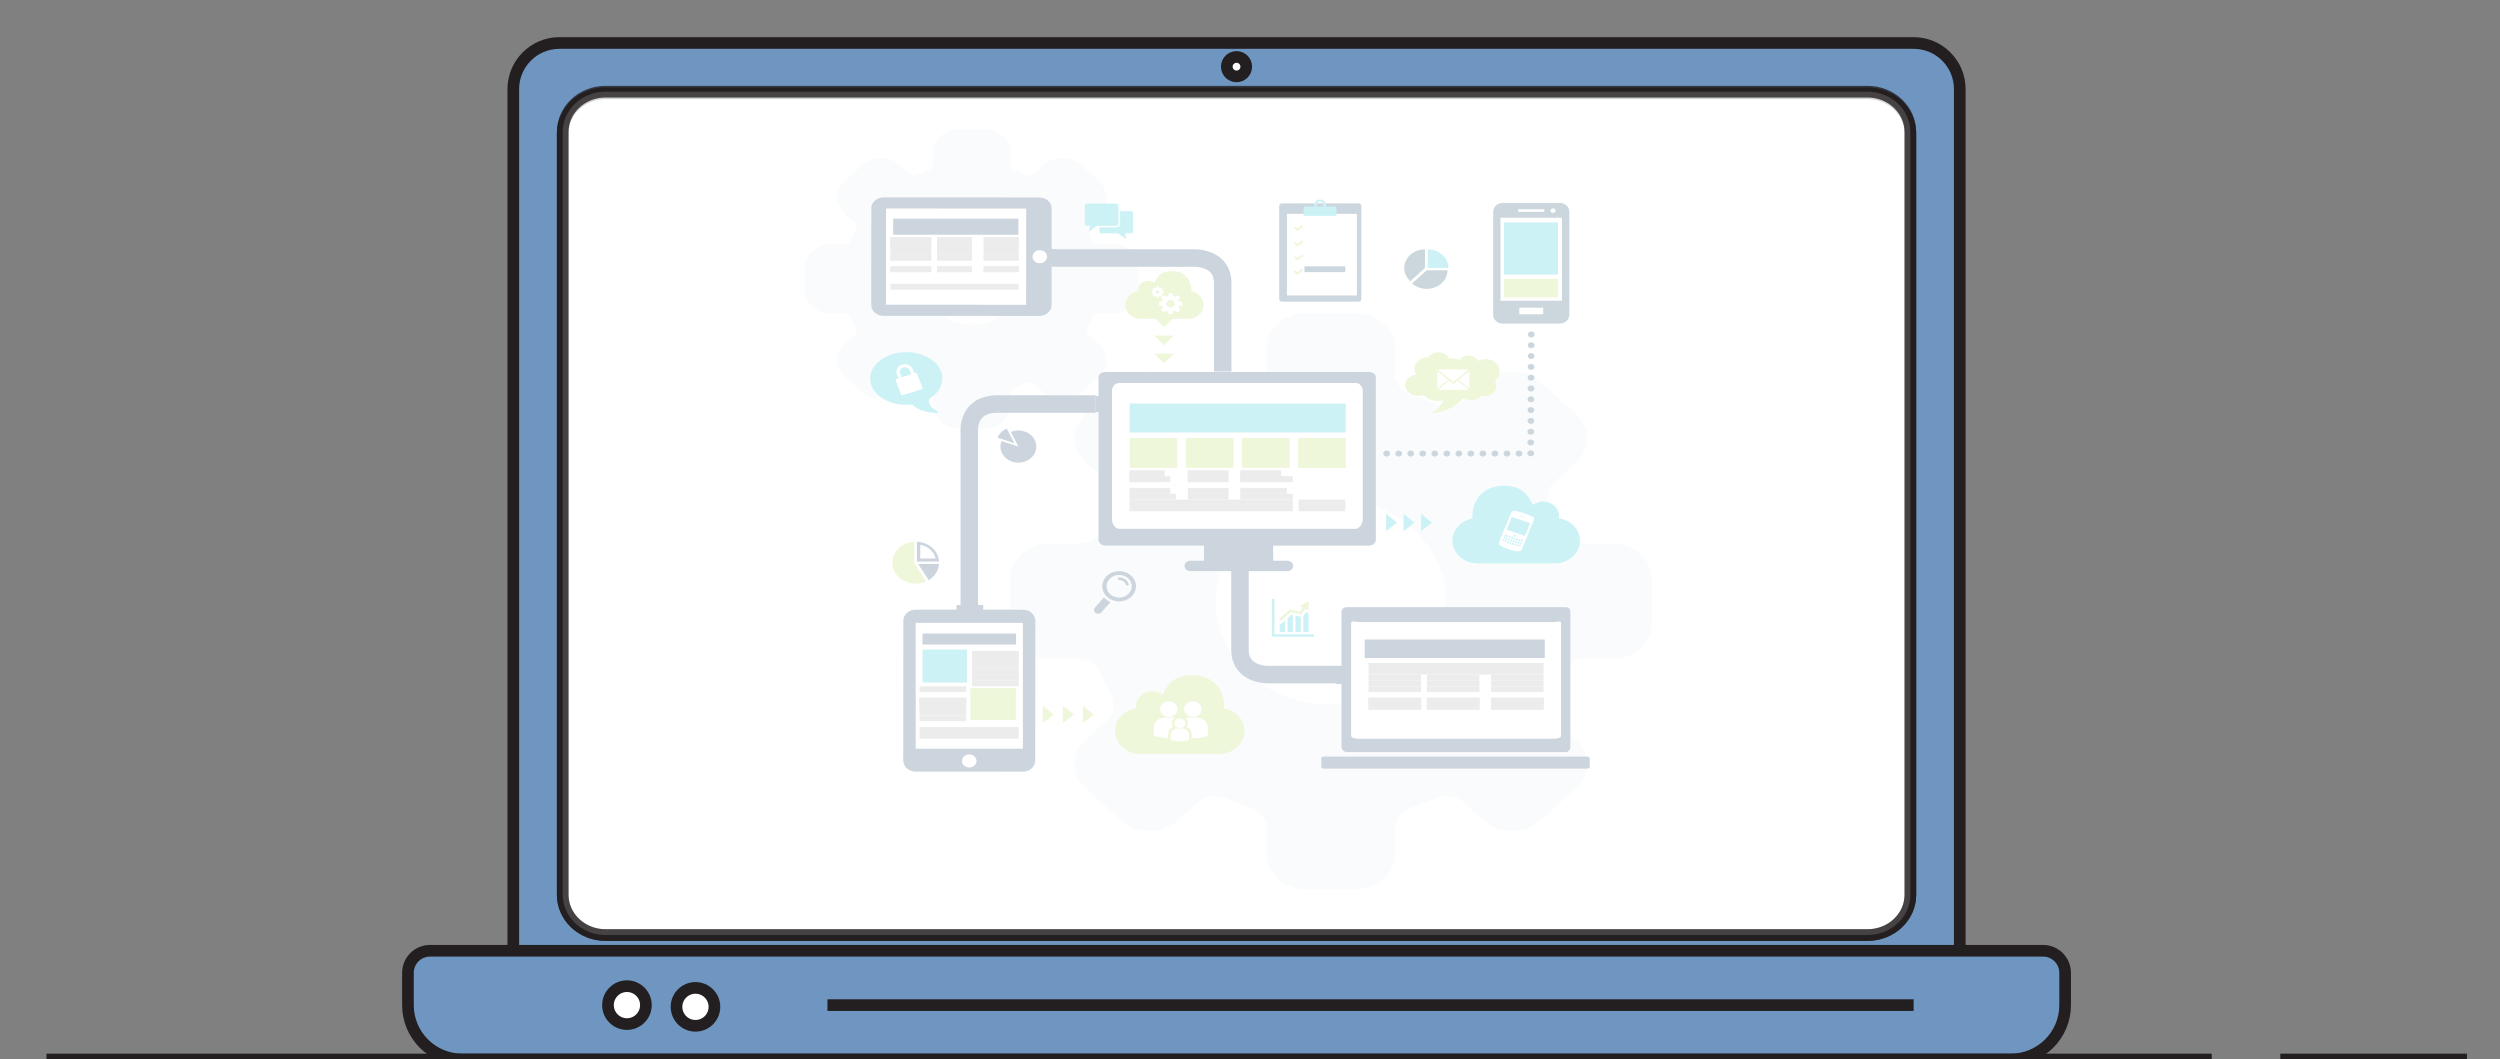 <?xml version="1.0" encoding="utf-8"?>
<!-- Generator: Adobe Illustrator 16.0.0, SVG Export Plug-In . SVG Version: 6.00 Build 0)  -->
<!DOCTYPE svg PUBLIC "-//W3C//DTD SVG 1.1//EN" "http://www.w3.org/Graphics/SVG/1.1/DTD/svg11.dtd">
<svg version="1.1" xmlns="http://www.w3.org/2000/svg" xmlns:xlink="http://www.w3.org/1999/xlink" x="0px" y="0px"
	 width="428.667px" height="181.667px" viewBox="0 0 428.667 181.667" enable-background="new 0 0 428.667 181.667"
	 xml:space="preserve">
<rect x="0" y="0" width="428.667" height="181.667" fill="#808080" stroke="none"/>
<g id="BACKGROUND" display="none">
	<rect x="-38.333" y="-237.333" display="inline" fill="#FFF3F7" width="500" height="500"/>
</g>
<g id="Layer_4">
	<g>
		<path fill="#6F96C1" stroke="#231F20" stroke-width="2" stroke-miterlimit="10" d="M328.126,172.345H95.923
			c-4.368,0-7.91-3.541-7.91-7.909V15.283c0-4.369,3.542-7.91,7.91-7.91h232.204c4.368,0,7.909,3.542,7.909,7.91v149.152
			C336.036,168.804,332.495,172.345,328.126,172.345z"/>
	</g>
	<g>
		<g>
			
				<line fill="none" stroke="#FFF3F7" stroke-width="2" stroke-miterlimit="10" x1="223.074" y1="53.834" x2="223.074" y2="63.917"/>
			
				<line fill="none" stroke="#FFF3F7" stroke-width="2" stroke-miterlimit="10" x1="218.032" y1="58.875" x2="228.116" y2="58.875"/>
		</g>
		<g>
			
				<line fill="none" stroke="#FFF3F7" stroke-width="2" stroke-miterlimit="10" x1="272.064" y1="45.245" x2="272.064" y2="55.328"/>
			
				<line fill="none" stroke="#FFF3F7" stroke-width="2" stroke-miterlimit="10" x1="267.022" y1="50.287" x2="277.106" y2="50.287"/>
		</g>
		<g>
			
				<line fill="none" stroke="#FFF3F7" stroke-width="2" stroke-miterlimit="10" x1="293.363" y1="79.455" x2="293.363" y2="89.538"/>
			
				<line fill="none" stroke="#FFF3F7" stroke-width="2" stroke-miterlimit="10" x1="288.321" y1="84.497" x2="298.405" y2="84.497"/>
		</g>
		<g>
			
				<line fill="none" stroke="#FFF3F7" stroke-width="2" stroke-miterlimit="10" x1="203.905" y1="79.455" x2="203.905" y2="89.538"/>
			
				<line fill="none" stroke="#FFF3F7" stroke-width="2" stroke-miterlimit="10" x1="198.863" y1="84.497" x2="208.946" y2="84.497"/>
		</g>
		<g>
			
				<line fill="none" stroke="#FFF3F7" stroke-width="2" stroke-miterlimit="10" x1="136.837" y1="37.922" x2="136.837" y2="48.005"/>
			
				<line fill="none" stroke="#FFF3F7" stroke-width="2" stroke-miterlimit="10" x1="131.795" y1="42.963" x2="141.879" y2="42.963"/>
		</g>
		<g>
			
				<line fill="none" stroke="#FFF3F7" stroke-width="2" stroke-miterlimit="10" x1="157.901" y1="67.522" x2="157.901" y2="77.606"/>
			<line fill="none" stroke="#FFF3F7" stroke-width="2" stroke-miterlimit="10" x1="152.86" y1="72.564" x2="162.943" y2="72.564"/>
		</g>
		<g>
			
				<line fill="none" stroke="#FFF3F7" stroke-width="2" stroke-miterlimit="10" x1="141.879" y1="130.372" x2="141.879" y2="140.455"/>
			
				<line fill="none" stroke="#FFF3F7" stroke-width="2" stroke-miterlimit="10" x1="136.837" y1="135.413" x2="146.92" y2="135.413"/>
		</g>
	</g>
	<g>
		<path fill="#6F96C1" stroke="#231F20" stroke-width="2" stroke-miterlimit="10" d="M350.312,163.022H73.738
			c-2.093,0-3.79,1.697-3.79,3.79v5.532c0,5.148,4.173,9.322,9.322,9.322h265.508c5.148,0,9.322-4.174,9.322-9.322v-5.532
			C354.101,164.72,352.405,163.022,350.312,163.022z"/>
		
			<line fill="none" stroke="#231F20" stroke-width="2" stroke-miterlimit="10" x1="141.879" y1="172.345" x2="328.126" y2="172.345"/>
		<line fill="none" stroke="#231F20" stroke-width="2" stroke-miterlimit="10" x1="7.971" y1="181.667" x2="379.242" y2="181.667"/>
		<line fill="none" stroke="#231F20" stroke-width="2" stroke-miterlimit="10" x1="391" y1="181.667" x2="423" y2="181.667"/>
		<circle fill="#FFFFFF" stroke="#231F20" stroke-width="2" stroke-miterlimit="10" cx="119.25" cy="172.641" r="3.25"/>
		<circle fill="#FFFFFF" stroke="#231F20" stroke-width="2" stroke-miterlimit="10" cx="107.5" cy="172.345" r="3.25"/>
		<circle fill="#FFFFFF" stroke="#231F20" stroke-width="2" stroke-miterlimit="10" cx="212.024" cy="11.432" r="1.667"/>
	</g>
	<path fill="#E5BC55" stroke="#231F20" stroke-width="2" stroke-miterlimit="10" d="M96.488,23.063"/>
	<path fill="#E5BC55" d="M435-61.333"/>
	<path fill="#FFFFFF" stroke="#231F20" stroke-width="2" stroke-miterlimit="10" d="M320.216,160.331H103.833
		c-4.056,0-7.345-3.089-7.345-6.898V22.893c0-3.811,3.289-6.898,7.345-6.898h216.384c4.057,0,7.345,3.088,7.345,6.898v130.54
		C327.561,157.242,324.273,160.331,320.216,160.331z"/>
</g>
<g id="OBJECTS">
	<g>
		<defs>
			<path id="SVGID_1_" d="M97.333,24.735c0,0,1.5-6.482,6.167-6.153l217.167-0.165c0,0,7.167,0.988,5.667,8.397l0.167,135.187
				H97.333V24.735z"/>
		</defs>
		<clipPath id="SVGID_2_">
			<use xlink:href="#SVGID_1_"  overflow="visible"/>
		</clipPath>
		<rect x="133.667" y="17.667" clip-path="url(#SVGID_2_)" fill="#FFFFFF" width="156" height="141"/>
		<g clip-path="url(#SVGID_2_)">
			<g>
				<path fill="#E6EDEF" d="M276.472,93.173h-5.268c-1.425,0-3.086-1.157-3.629-2.528c-0.502-1.271-1.092-2.535-1.752-3.761
					c-0.701-1.302-0.443-3.166,0.564-4.07l3.749-3.367c2.628-2.356,2.628-6.195,0-8.553l-6.086-5.464
					c-1.272-1.142-2.965-1.772-4.764-1.772c-1.8,0-3.491,0.631-4.763,1.772l-3.751,3.366c-0.602,0.541-1.604,0.862-2.68,0.862
					c-0.674,0-1.315-0.123-1.853-0.356c-1.365-0.594-2.776-1.123-4.194-1.575c-1.526-0.488-2.816-1.979-2.816-3.259v-4.729
					c0-3.334-3.022-6.048-6.737-6.048h-8.608c-3.715,0-6.736,2.714-6.736,6.048v4.729c0,1.28-1.29,2.771-2.816,3.259
					c-1.418,0.451-2.828,0.979-4.191,1.571c-0.529,0.229-1.185,0.356-1.849,0.356c-1.08,0-2.085-0.323-2.688-0.866l-3.744-3.358
					c-1.272-1.143-2.965-1.772-4.764-1.772s-3.492,0.63-4.764,1.771l-6.092,5.466c-1.273,1.143-1.975,2.661-1.975,4.275
					c0,1.616,0.7,3.136,1.973,4.276l3.749,3.367c1.009,0.904,1.268,2.771,0.565,4.073c-0.658,1.223-1.247,2.486-1.749,3.759
					c-0.542,1.37-2.203,2.527-3.628,2.527h-5.267c-3.715,0-6.737,2.715-6.737,6.049v7.729c0,3.334,3.022,6.049,6.737,6.049h5.267
					c1.425,0,3.087,1.157,3.629,2.526c0.501,1.269,1.09,2.533,1.75,3.759c0.701,1.302,0.442,3.168-0.568,4.073l-3.749,3.366
					c-2.626,2.359-2.626,6.195,0,8.554l6.094,5.473c1.272,1.143,2.964,1.771,4.764,1.771c1.799,0,3.492-0.629,4.764-1.771
					l3.749-3.366c0.604-0.541,1.609-0.865,2.688-0.865c0.673,0,1.313,0.123,1.85,0.356c1.364,0.592,2.772,1.12,4.187,1.571
					c1.526,0.488,2.816,1.978,2.816,3.258v4.729c0,3.336,3.021,6.049,6.736,6.049h8.609c3.716,0,6.737-2.713,6.737-6.049v-4.729
					c0-1.28,1.289-2.77,2.816-3.258c1.417-0.451,2.826-0.979,4.189-1.57c0.529-0.23,1.187-0.356,1.85-0.356
					c1.08,0,2.084,0.323,2.688,0.864l3.751,3.367c1.271,1.143,2.962,1.771,4.762,1.771s3.492-0.629,4.766-1.771l6.087-5.47
					c2.626-2.358,2.626-6.197,0-8.555l-3.748-3.365c-1.006-0.903-1.265-2.771-0.563-4.072c0.659-1.224,1.248-2.488,1.75-3.761
					c0.542-1.37,2.202-2.527,3.628-2.527h5.267c3.715,0,6.738-2.714,6.738-6.049v-7.728
					C283.208,95.887,280.186,93.173,276.472,93.173z M247.933,103.086c0,9.773-8.856,17.725-19.744,17.725
					c-10.887,0-19.743-7.951-19.743-17.725s8.856-17.726,19.743-17.726C239.077,85.36,247.933,93.312,247.933,103.086z"/>
				<path fill="#E6EDEF" d="M187.369,54.369c0.128-0.322,0.554-0.593,0.754-0.593h2.638c2.477,0,4.492-1.81,4.492-4.034v-3.863
					c0-2.224-2.015-4.032-4.492-4.032h-2.637c-0.2,0-0.626-0.271-0.753-0.593c-0.265-0.671-0.575-1.339-0.924-1.981
					c-0.162-0.303-0.077-0.759,0.064-0.884l1.875-1.684c1.751-1.572,1.751-4.131,0-5.701l-3.043-2.733
					c-0.847-0.762-1.976-1.181-3.175-1.181c-1.2,0-2.328,0.42-3.176,1.183l-1.875,1.683c-0.059,0.052-0.259,0.136-0.547,0.136
					c-0.164,0-0.323-0.028-0.436-0.077c-0.72-0.313-1.462-0.592-2.208-0.829c-0.359-0.114-0.662-0.497-0.662-0.678v-2.368
					c0-2.223-2.015-4.031-4.491-4.031h-4.304c-2.476,0-4.492,1.809-4.492,4.031v2.368c0,0.182-0.302,0.563-0.661,0.677
					c-0.75,0.238-1.493,0.518-2.209,0.83c-0.114,0.049-0.273,0.077-0.437,0.077c-0.288,0-0.488-0.084-0.547-0.136l-1.875-1.683
					c-0.848-0.763-1.976-1.182-3.176-1.182c-1.2,0-2.327,0.419-3.176,1.182l-3.043,2.731c-1.75,1.571-1.75,4.13,0,5.703l1.875,1.683
					c0.141,0.125,0.228,0.58,0.065,0.883c-0.347,0.645-0.658,1.312-0.923,1.981c-0.127,0.322-0.554,0.595-0.754,0.595h-2.638
					c-2.476,0-4.491,1.808-4.491,4.031v3.865c0,2.222,2.014,4.031,4.49,4.031h2.638c0.201,0,0.627,0.271,0.754,0.593
					c0.265,0.672,0.576,1.338,0.924,1.983c0.163,0.302,0.077,0.756-0.064,0.883l-1.875,1.684c-0.848,0.761-1.315,1.773-1.315,2.853
					c0,1.075,0.467,2.088,1.315,2.85l3.043,2.731c0.849,0.761,1.977,1.182,3.176,1.182c1.2,0,2.327-0.421,3.175-1.182l1.875-1.684
					c0.059-0.053,0.259-0.136,0.548-0.136c0.164,0,0.322,0.028,0.436,0.077c0.72,0.313,1.462,0.592,2.208,0.83
					c0.359,0.113,0.662,0.496,0.662,0.675v2.369c0,2.224,2.016,4.032,4.492,4.032h4.304c2.477,0,4.491-1.809,4.491-4.032v-2.368
					c0-0.18,0.303-0.562,0.661-0.676c0.746-0.238,1.489-0.518,2.208-0.829c0.114-0.049,0.273-0.078,0.437-0.078
					c0.288,0,0.488,0.084,0.547,0.137l1.875,1.683c0.848,0.762,1.976,1.182,3.176,1.182s2.328-0.42,3.175-1.182l3.043-2.731
					c1.751-1.572,1.751-4.129,0-5.702l-1.874-1.683c-0.141-0.127-0.228-0.582-0.065-0.883
					C186.795,55.705,187.105,55.038,187.369,54.369z M175.369,47.811c0,4.331-3.925,7.854-8.749,7.854
					c-4.825,0-8.75-3.522-8.75-7.854c0-4.331,3.925-7.854,8.75-7.854C171.443,39.956,175.369,43.479,175.369,47.811z"/>
			</g>
		</g>
		<path clip-path="url(#SVGID_2_)" fill="#AFD648" d="M242.833,64.229c-0.191-0.298-0.299-0.642-0.295-1.007
			c0.015-1.108,1.05-1.996,2.313-1.983l0.097,0.004c0.249-0.485,0.919-0.829,1.704-0.822c0.882,0.01,1.608,0.46,1.749,1.045
			c0.151-0.017,0.309-0.025,0.467-0.023c0.519,0.005,1.003,0.11,1.417,0.285c0.319-0.465,0.896-0.772,1.55-0.766
			c0.714,0.008,1.325,0.389,1.609,0.933c0.38-0.208,0.835-0.328,1.32-0.323c1.339,0.015,2.413,0.961,2.398,2.117
			c-0.008,0.654-0.364,1.235-0.914,1.611c0.218,0.272,0.343,0.602,0.339,0.956c-0.012,0.922-0.906,1.66-1.998,1.649
			c-0.205-0.002-0.588-0.082-0.588-0.082c-0.854,1.232-3.257,0.653-3.051,0.436c-2.716,2.865-5.652,2.508-5.722,2.482
			c1.156-0.247,1.779-1.094,2.266-2.13c-0.313,0.093-0.651,0.145-1.007,0.141c-0.963-0.011-1.804-0.409-2.281-1.005
			c-0.284,0.092-0.599,0.14-0.926,0.136c-1.313-0.012-2.368-0.851-2.355-1.869C240.937,65.126,241.754,64.395,242.833,64.229z"/>
		<g clip-path="url(#SVGID_2_)">
			<path fill="#002B59" d="M268.421,104.1h-37.455c-0.514,0-0.938,0.311-0.938,0.771v23.205c0,0.461,0.424,0.889,0.938,0.889h37.457
				c0.513,0,0.844-0.428,0.844-0.889V104.87C269.267,104.41,268.934,104.1,268.421,104.1z"/>
			<path fill="#FFFFFF" d="M267.667,126.099c0,0.507-0.738,0.568-1.27,0.568h-33.266c-0.531,0-1.465-0.062-1.465-0.568v-19.273
				c0-0.505,0.934-0.158,1.465-0.158h33.266c0.531,0,1.27-0.347,1.27,0.158V126.099z"/>
			<path fill="#002B59" d="M272.588,131.433c0,0.193-0.174,0.351-0.391,0.351h-45.25c-0.216,0-0.39-0.157-0.39-0.351v-1.357
				c0-0.193,0.174-0.349,0.39-0.349h45.25c0.217,0,0.391,0.155,0.391,0.349V131.433z"/>
		</g>
		<g clip-path="url(#SVGID_2_)">
			<path fill="#002B59" d="M149.398,35.724l-0.011,16.547c-0.001,1.043,0.938,1.884,2.099,1.885l26.729,0.014
				c1.157,0.001,2.101-0.838,2.101-1.882l0.011-16.546c0.001-1.04-0.94-1.886-2.099-1.886L151.5,33.843
				C150.34,33.841,149.399,34.685,149.398,35.724z"/>
			<ellipse fill="#FFFFFF" cx="178.288" cy="44.013" rx="1.247" ry="1.119"/>
			
				<rect x="155.682" y="31.99" transform="matrix(6.805221e-004 -1 1 6.805221e-004 119.816 207.907)" fill="#FFFFFF" width="16.502" height="24.031"/>
		</g>
		<path clip-path="url(#SVGID_2_)" fill="#003160" d="M233.419,51.311c0,0.229-0.206,0.415-0.461,0.415h-13.154
			c-0.255,0-0.462-0.186-0.462-0.415V35.289c0-0.229,0.207-0.413,0.462-0.413h13.154c0.255,0,0.461,0.184,0.461,0.413V51.311z"/>
		<rect x="220.667" y="36.667" clip-path="url(#SVGID_2_)" fill="#FFFFFF" width="12" height="14"/>
		<path clip-path="url(#SVGID_2_)" fill="#00C0D1" d="M227.38,35.428c0,0,0.038-1.229-1.038-1.229s-1,1.229-1,1.229h-1.807v1.588
			h5.615v-1.588H227.38z M226.342,34.554c0.631-0.002,0.607,0.771,0.603,0.874l-1.188-0.005
			C225.721,34.499,226.342,34.554,226.342,34.554z"/>
		<g clip-path="url(#SVGID_2_)">
			<rect x="223.667" y="38.667" fill="#003160" width="7" height="0"/>
		</g>
		<g clip-path="url(#SVGID_2_)">
			<rect x="223.667" y="41.667" fill="#003160" width="7" height="0"/>
		</g>
		<g clip-path="url(#SVGID_2_)">
			<rect x="224.271" y="43.667" fill="#003160" width="6.321" height="0"/>
		</g>
		<g clip-path="url(#SVGID_2_)">
			<rect x="223.667" y="45.667" fill="#003160" width="7" height="1"/>
		</g>
		<path clip-path="url(#SVGID_2_)" fill="#AFD648" d="M223.128,38.693l-0.686,0.515l-0.229-0.245
			c-0.064-0.068-0.177-0.076-0.254-0.02c-0.074,0.058-0.085,0.158-0.021,0.226l0.345,0.369c0.063,0.069,0.176,0.077,0.253,0.021
			l0.822-0.62c0.076-0.057,0.086-0.157,0.021-0.227C223.317,38.645,223.204,38.636,223.128,38.693z"/>
		<path clip-path="url(#SVGID_2_)" fill="#AFD648" d="M223.128,41.316l-0.686,0.518l-0.229-0.247
			c-0.064-0.067-0.177-0.077-0.254-0.021c-0.074,0.058-0.085,0.159-0.021,0.228l0.345,0.369c0.063,0.067,0.176,0.077,0.253,0.019
			l0.822-0.619c0.076-0.058,0.086-0.158,0.021-0.226C223.317,41.269,223.204,41.26,223.128,41.316z"/>
		<path clip-path="url(#SVGID_2_)" fill="#AFD648" d="M223.128,43.733l-0.686,0.517l-0.229-0.246
			c-0.064-0.067-0.177-0.076-0.254-0.02c-0.074,0.057-0.085,0.158-0.021,0.226l0.345,0.369c0.063,0.07,0.176,0.078,0.253,0.021
			l0.822-0.62c0.076-0.058,0.086-0.157,0.021-0.226C223.317,43.686,223.204,43.677,223.128,43.733z"/>
		<path clip-path="url(#SVGID_2_)" fill="#AFD648" d="M223.113,46.182l-0.685,0.517l-0.23-0.246
			c-0.064-0.068-0.176-0.076-0.254-0.02c-0.074,0.058-0.084,0.157-0.021,0.227l0.346,0.369c0.063,0.068,0.176,0.077,0.252,0.021
			l0.822-0.621c0.077-0.057,0.086-0.158,0.023-0.227C223.301,46.134,223.188,46.125,223.113,46.182z"/>
		<g clip-path="url(#SVGID_2_)">
			<path fill="#002B59" d="M175.424,104.544l-18.432-0.011c-1.162-0.001-2.098,0.843-2.098,1.886l-0.016,23.995
				c0,1.04,0.934,1.887,2.097,1.887l18.432,0.01c1.158,0.001,2.098-0.845,2.099-1.884l0.016-23.995
				C177.523,105.389,176.583,104.544,175.424,104.544z"/>
			<ellipse fill="#FFFFFF" cx="166.193" cy="130.479" rx="1.248" ry="1.12"/>
			<rect x="157.011" y="106.805" fill="#FFFFFF" width="18.38" height="21.573"/>
		</g>
		<path id="MobileMe_13_" clip-path="url(#SVGID_2_)" fill="#AFD648" d="M206.392,52.278c0,1.318-1.182,2.388-2.639,2.388h-8.165
			c-1.457,0-2.638-1.069-2.638-2.388c0-1.191,0.963-2.176,2.223-2.356c-0.016-0.084-0.024-0.17-0.024-0.259
			c0-0.836,0.749-1.512,1.672-1.512c0.412,0,0.79,0.134,1.081,0.358c0.519-1.058,1.184-2.023,3.051-2.023
			c2.264,0,3.338,1.579,3.338,3.246c0,0.07-0.003,0.139-0.009,0.209C205.486,50.162,206.392,51.125,206.392,52.278z"/>
		<path id="MobileMe_15_" clip-path="url(#SVGID_2_)" fill="#AFD648" d="M213.383,125.337c0,2.176-1.952,3.941-4.359,3.941H195.54
			c-2.407,0-4.358-1.766-4.358-3.941c0-1.968,1.591-3.597,3.672-3.895c-0.026-0.138-0.041-0.279-0.041-0.426
			c0-1.38,1.236-2.497,2.762-2.497c0.68,0,1.304,0.222,1.785,0.592c0.857-1.747,1.956-3.344,5.04-3.344
			c3.74,0,5.512,2.609,5.512,5.364c0,0.115-0.005,0.229-0.014,0.342C211.887,121.84,213.383,123.429,213.383,125.337z"/>
		<path id="MobileMe_14_" clip-path="url(#SVGID_2_)" fill="#00C0D1" d="M249.044,92.712c0,2.145,1.922,3.883,4.293,3.883h13.282
			c2.37,0,4.292-1.738,4.292-3.883c0-1.937-1.566-3.541-3.618-3.835c0.026-0.137,0.041-0.275,0.041-0.42
			c0-1.358-1.218-2.46-2.721-2.46c-0.671,0-1.284,0.22-1.758,0.584c-0.844-1.721-1.928-3.293-4.964-3.293
			c-3.685,0-5.43,2.57-5.43,5.282c0,0.113,0.005,0.227,0.013,0.337C250.518,89.269,249.044,90.834,249.044,92.712z"/>
		<g clip-path="url(#SVGID_2_)">
			<g>
				<rect x="261.777" y="56.775" fill="none" width="1.264" height="1.135"/>
				<g>
					<ellipse fill="#003653" cx="262.554" cy="57.352" rx="0.573" ry="0.515"/>
				</g>
			</g>
			<g>
				<rect x="261.777" y="58.667" fill="none" width="1.264" height="1.136"/>
				<g>
					<ellipse fill="#003653" cx="262.546" cy="59.203" rx="0.573" ry="0.514"/>
				</g>
			</g>
			<g>
				<rect x="261.777" y="60.56" fill="none" width="1.264" height="1.135"/>
				<g>
					<ellipse fill="#003653" cx="262.539" cy="61.056" rx="0.573" ry="0.515"/>
				</g>
			</g>
			<g>
				<rect x="261.777" y="62.45" fill="none" width="1.264" height="0.757"/>
				<g>
					<ellipse fill="#003653" cx="262.53" cy="62.908" rx="0.573" ry="0.516"/>
				</g>
			</g>
			<g>
				<rect x="261.777" y="64.343" fill="none" width="1.264" height="0.755"/>
				<g>
					<ellipse fill="#003653" cx="262.522" cy="64.76" rx="0.573" ry="0.516"/>
				</g>
			</g>
			<g>
				<rect x="261.777" y="66.233" fill="none" width="1.264" height="0.757"/>
				<g>
					<ellipse fill="#003653" cx="262.513" cy="66.611" rx="0.573" ry="0.516"/>
				</g>
			</g>
			<g>
				<rect x="261.777" y="68.126" fill="none" width="1.264" height="0.756"/>
				<g>
					<ellipse fill="#003653" cx="262.506" cy="68.464" rx="0.573" ry="0.515"/>
				</g>
			</g>
			<g>
				<rect x="261.777" y="69.639" fill="none" width="1.264" height="1.136"/>
				<g>
					<ellipse fill="#003653" cx="262.498" cy="70.314" rx="0.573" ry="0.513"/>
				</g>
			</g>
			<g>
				<rect x="261.777" y="71.53" fill="none" width="1.264" height="1.135"/>
				<g>
					<path fill="#003653" d="M263.063,72.166c0-0.282-0.256-0.513-0.573-0.513c-0.315,0-0.573,0.23-0.573,0.513
						c0,0.286,0.258,0.516,0.573,0.516C262.807,72.682,263.063,72.452,263.063,72.166z"/>
				</g>
			</g>
			<g>
				<rect x="261.777" y="73.422" fill="none" width="1.264" height="1.135"/>
				<g>
					<ellipse fill="#003653" cx="262.482" cy="74.019" rx="0.573" ry="0.514"/>
				</g>
			</g>
			<g>
				<rect x="261.777" y="75.314" fill="none" width="1.264" height="1.134"/>
				<g>
					<ellipse fill="#003653" cx="262.474" cy="75.871" rx="0.572" ry="0.515"/>
				</g>
			</g>
			<g>
				<rect x="261.777" y="77.205" fill="none" width="1.264" height="1.136"/>
				<g>
					<ellipse fill="#003653" cx="262.466" cy="77.724" rx="0.573" ry="0.515"/>
				</g>
			</g>
			<g>
				<rect x="259.669" y="77.205" fill="none" width="1.265" height="1.136"/>
				<g>
					<ellipse fill="#003653" cx="260.454" cy="77.769" rx="0.573" ry="0.515"/>
				</g>
			</g>
			<g>
				<rect x="257.985" y="77.205" fill="none" width="0.842" height="1.136"/>
				<g>
					<ellipse fill="#003653" cx="258.391" cy="77.769" rx="0.573" ry="0.515"/>
				</g>
			</g>
			<g>
				<rect x="255.877" y="77.205" fill="none" width="0.843" height="1.136"/>
				<g>
					<ellipse fill="#003653" cx="256.329" cy="77.769" rx="0.573" ry="0.515"/>
				</g>
			</g>
			<g>
				<rect x="253.771" y="77.205" fill="none" width="0.842" height="1.136"/>
				<g>
					<ellipse fill="#003653" cx="254.266" cy="77.769" rx="0.573" ry="0.515"/>
				</g>
			</g>
			<g>
				<rect x="251.663" y="77.205" fill="none" width="0.843" height="1.136"/>
				<g>
					<ellipse fill="#003653" cx="252.202" cy="77.769" rx="0.573" ry="0.515"/>
				</g>
			</g>
			<g>
				<rect x="249.556" y="77.205" fill="none" width="0.842" height="1.136"/>
				<g>
					<ellipse fill="#003653" cx="250.14" cy="77.769" rx="0.573" ry="0.515"/>
				</g>
			</g>
			<g>
				<rect x="247.449" y="77.205" fill="none" width="1.265" height="1.136"/>
				<g>
					<ellipse fill="#003653" cx="248.077" cy="77.769" rx="0.573" ry="0.515"/>
				</g>
			</g>
			<g>
				<rect x="245.342" y="77.205" fill="none" width="1.264" height="1.136"/>
				<g>
					<ellipse fill="#003653" cx="246.014" cy="77.769" rx="0.572" ry="0.515"/>
				</g>
			</g>
			<g>
				<rect x="243.235" y="77.205" fill="none" width="1.264" height="1.136"/>
				<g>
					<ellipse fill="#003653" cx="243.951" cy="77.769" rx="0.573" ry="0.515"/>
				</g>
			</g>
			<g>
				<rect x="241.127" y="77.205" fill="none" width="1.264" height="1.136"/>
				<g>
					<ellipse fill="#003653" cx="241.888" cy="77.769" rx="0.573" ry="0.515"/>
				</g>
			</g>
			<g>
				<rect x="239.02" y="77.205" fill="none" width="1.265" height="1.136"/>
				<g>
					<ellipse fill="#003653" cx="239.826" cy="77.769" rx="0.573" ry="0.515"/>
				</g>
			</g>
			<g>
				<rect x="237.334" y="77.205" fill="none" width="0.843" height="1.136"/>
				<g>
					<ellipse fill="#003653" cx="237.763" cy="77.769" rx="0.573" ry="0.515"/>
				</g>
			</g>
		</g>
		<g clip-path="url(#SVGID_2_)">
			<path fill="#002B59" d="M234.687,63.782H189.6c-0.617,0-1.235,0.319-1.235,0.873v27.934c0,0.554,0.618,0.971,1.235,0.971h16.84
				c0,0,0.011,2.582,0.015,2.582h-2.321c-0.566,0-1.025,0.386-1.025,0.893c0,0.508,0.459,0.895,1.025,0.895h16.582
				c0.565,0,1.024-0.386,1.024-0.895c0-0.507-0.459-0.893-1.024-0.893h-2.398c0.004,0-0.023-2.582-0.023-2.582h16.396
				c0.616,0,1.219-0.417,1.219-0.971V64.655C235.909,64.102,235.305,63.782,234.687,63.782z"/>
			<path fill="#FFFFFF" d="M233.667,89.095c0,0.582-0.524,1.572-1.172,1.572h-40.656c-0.647,0-1.172-0.99-1.172-1.572V66.962
				c0-0.582,0.525-1.295,1.172-1.295h40.656c0.647,0,1.172,0.713,1.172,1.295V89.095z"/>
		</g>
		<g clip-path="url(#SVGID_2_)">
			<path fill="#003653" d="M267.407,34.792h-9.703c-0.928,0-1.678,0.674-1.678,1.508v17.686c0,0.831,0.75,1.507,1.678,1.507h9.703
				c0.927,0,1.678-0.676,1.678-1.507V36.3C269.083,35.466,268.333,34.792,267.407,34.792z"/>
			<rect x="257.286" y="37.335" fill="#FFFFFF" width="10.541" height="14.229"/>
			<polygon fill="#FFFFFF" points="264.804,36.321 260.306,36.321 260.306,35.882 264.805,35.882 264.805,36.321 			"/>
			<ellipse fill="#FFFFFF" cx="266.299" cy="36.121" rx="0.431" ry="0.385"/>
			<rect x="260.505" y="52.754" fill="#FFFFFF" width="4.097" height="1.131"/>
		</g>
		<path clip-path="url(#SVGID_2_)" fill="none" stroke="#002B59" stroke-width="3" stroke-miterlimit="10" d="M180.335,44.246
			h24.448c0,0,4.871-0.173,4.871,4.285v15.176"/>
		<rect x="179.857" y="42.702" clip-path="url(#SVGID_2_)" fill="#002B59" width="1.146" height="2.744"/>
		<rect x="187.879" y="67.908" clip-path="url(#SVGID_2_)" fill="#002B59" width="1.146" height="2.744"/>
		<path clip-path="url(#SVGID_2_)" fill="#003653" d="M244.337,45.954v-3.196l0,0c-1.968,0-3.561,1.431-3.561,3.195
			c0,0.885,0.398,1.685,1.047,2.264l2.52-2.263H244.337z"/>
		<path clip-path="url(#SVGID_2_)" fill="#003653" d="M242.123,48.598c0.646,0.576,1.533,0.935,2.514,0.935
			c1.967,0,3.561-1.432,3.562-3.195h-3.554L242.123,48.598z"/>
		<path clip-path="url(#SVGID_2_)" fill="#00C0D1" d="M244.814,42.758v3.196h3.559v-0.001
			C248.373,44.188,246.779,42.758,244.814,42.758z"/>
		<path clip-path="url(#SVGID_2_)" fill="#AFD648" d="M156.793,96.589l2.001,3.111c-0.539,0.24-1.142,0.379-1.784,0.379
			c-2.216,0-4.013-1.612-4.013-3.603c0-1.913,1.663-3.474,3.762-3.59v3.59C156.759,96.516,156.771,96.555,156.793,96.589z"/>
		<path clip-path="url(#SVGID_2_)" fill="#002B59" d="M157.224,92.887v3.4h3.786C160.885,94.402,159.325,92.997,157.224,92.887z
			 M157.796,93.402c1.337,0.262,2.347,1.171,2.638,2.371h-2.638V93.402z"/>
		<path clip-path="url(#SVGID_2_)" fill="#002B59" d="M159.229,99.477c1.015-0.606,1.701-1.616,1.78-2.776h-3.565L159.229,99.477z"
			/>
		<path clip-path="url(#SVGID_2_)" fill="#002B59" d="M171.045,75.046c0.269-0.663,0.821-1.234,1.589-1.556l1.296,2.501
			L171.045,75.046z"/>
		<path clip-path="url(#SVGID_2_)" fill="#002B59" d="M173.323,74.072l1.297,2.499l-2.887-0.944
			c-0.269,0.664-0.256,1.419,0.102,2.109c0.716,1.38,2.543,1.979,4.082,1.336s2.205-2.284,1.489-3.663
			C176.689,74.027,174.861,73.429,173.323,74.072z"/>
		<polygon clip-path="url(#SVGID_2_)" fill="#00C0D1" points="225.291,108.765 225.291,109.17 218.079,109.17 218.079,102.695 
			218.53,102.695 218.53,108.765 		"/>
		<polygon clip-path="url(#SVGID_2_)" fill="#AFD648" points="221.303,104.943 223.144,105.356 223.782,104.402 224.358,104.715 
			224.389,103.101 222.817,103.883 223.394,104.194 222.93,104.892 221.165,104.496 219.271,106.194 219.59,106.48 		"/>
		<polygon clip-path="url(#SVGID_2_)" fill="#00C0D1" points="220.784,108.359 221.685,108.359 221.685,105.445 221.442,105.392 
			220.784,105.981 		"/>
		<polygon clip-path="url(#SVGID_2_)" fill="#00C0D1" points="219.432,106.91 219.432,108.359 220.333,108.359 220.333,106.387 
			219.59,107.053 		"/>
		<polygon clip-path="url(#SVGID_2_)" fill="#00C0D1" points="223.487,105.63 223.487,108.359 224.389,108.359 224.389,105.201 
			223.936,104.959 		"/>
		<polygon clip-path="url(#SVGID_2_)" fill="#00C0D1" points="223.038,108.359 223.038,105.748 222.135,105.547 222.135,108.359 		
			"/>
		<path clip-path="url(#SVGID_2_)" fill="none" stroke="#002B59" stroke-width="3" stroke-miterlimit="10" d="M187.88,69.28h-16.903
			c-4.966,0-4.775,4.372-4.775,4.372v21.95l-0.001,9.722"/>
		<rect x="164.004" y="103.747" clip-path="url(#SVGID_2_)" fill="#002B59" width="4.584" height="1.543"/>
		<path clip-path="url(#SVGID_2_)" fill="none" stroke="#002B59" stroke-width="3" stroke-miterlimit="10" d="M231.141,115.665
			l-13.656-0.002c0,0-4.87,0.172-4.87-4.285V96.201"/>
		<rect x="229.135" y="114.208" clip-path="url(#SVGID_2_)" fill="#002B59" width="1.529" height="3.085"/>
		<rect x="193.705" y="69.195" clip-path="url(#SVGID_2_)" fill="#00C0D1" width="37.055" height="4.972"/>
		<rect x="234.005" y="109.663" clip-path="url(#SVGID_2_)" fill="#002B59" width="30.879" height="3.173"/>
		<rect x="234.667" y="113.667" clip-path="url(#SVGID_2_)" fill="#A0A0A0" width="30" height="2"/>
		<rect x="257.882" y="38.158" clip-path="url(#SVGID_2_)" fill="#00C0D1" width="9.264" height="8.928"/>
		<rect x="257.882" y="47.812" clip-path="url(#SVGID_2_)" fill="#AFD648" width="9.264" height="3.189"/>
		<rect x="193.667" y="85.667" clip-path="url(#SVGID_2_)" fill="#A0A0A0" width="28" height="2"/>
		<rect x="152.667" y="48.667" clip-path="url(#SVGID_2_)" fill="#A0A0A0" width="22" height="1"/>
		<rect x="222.667" y="85.667" clip-path="url(#SVGID_2_)" fill="#A0A0A0" width="8" height="2"/>
		<rect x="193.705" y="75.107" clip-path="url(#SVGID_2_)" fill="#AFD648" width="8.184" height="5.114"/>
		<rect x="166.392" y="117.977" clip-path="url(#SVGID_2_)" fill="#AFD648" width="7.801" height="5.49"/>
		<rect x="203.329" y="75.107" clip-path="url(#SVGID_2_)" fill="#AFD648" width="8.184" height="5.114"/>
		<rect x="212.953" y="75.107" clip-path="url(#SVGID_2_)" fill="#AFD648" width="8.184" height="5.114"/>
		<rect x="222.577" y="75.107" clip-path="url(#SVGID_2_)" fill="#AFD648" width="8.183" height="5.114"/>
		<rect x="158.179" y="108.635" clip-path="url(#SVGID_2_)" fill="#002B59" width="16.044" height="1.885"/>
		<rect x="158.198" y="123.667" clip-path="url(#SVGID_2_)" fill="#A0A0A0" width="16.099" height="0"/>
		<rect x="157.667" y="124.667" clip-path="url(#SVGID_2_)" fill="#A0A0A0" width="17" height="2"/>
		<rect x="153.149" y="37.497" clip-path="url(#SVGID_2_)" fill="#002B59" width="21.471" height="2.754"/>
		<rect x="158.179" y="111.378" clip-path="url(#SVGID_2_)" fill="#00C0D1" width="7.64" height="5.659"/>
		<polygon clip-path="url(#SVGID_2_)" fill="#00C0D1" points="237.667,91.101 237.667,88.101 239.53,89.602 		"/>
		<polygon clip-path="url(#SVGID_2_)" fill="#00C0D1" points="240.667,91.101 240.667,88.101 242.529,89.602 		"/>
		<polygon clip-path="url(#SVGID_2_)" fill="#00C0D1" points="243.667,91.101 243.667,88.101 245.528,89.602 		"/>
		<polygon clip-path="url(#SVGID_2_)" fill="#AFD648" points="197.932,54.447 201.272,54.447 199.603,56.12 		"/>
		<polygon clip-path="url(#SVGID_2_)" fill="#AFD648" points="197.932,57.535 201.272,57.535 199.603,59.207 		"/>
		<polygon clip-path="url(#SVGID_2_)" fill="#AFD648" points="197.932,60.62 201.272,60.62 199.603,62.292 		"/>
		<polygon clip-path="url(#SVGID_2_)" fill="#AFD648" points="178.807,124.022 178.807,121.023 180.669,122.524 		"/>
		<polygon clip-path="url(#SVGID_2_)" fill="#AFD648" points="182.245,124.022 182.245,121.023 184.107,122.524 		"/>
		<polygon clip-path="url(#SVGID_2_)" fill="#AFD648" points="185.683,124.022 185.683,121.023 187.545,122.524 		"/>
		<g clip-path="url(#SVGID_2_)">
			<g>
				<path fill="#00C0D1" d="M193.93,36.218h-1.879v2.177c0,0.317-0.288,0.573-0.64,0.573h-2.893v0.729
					c0,0.181,0.164,0.328,0.366,0.328h2.842l1.188,0.892c0.155,0.116,0.238,0.068,0.187-0.106l-0.232-0.78
					c-0.001,0-0.001-0.002-0.002-0.005h1.064c0.202,0,0.366-0.147,0.366-0.328v-3.15C194.295,36.364,194.132,36.218,193.93,36.218z"
					/>
				<path fill="#00C0D1" d="M186.365,38.724h0.559c-0.001,0.001-0.001,0.003-0.002,0.004l-0.232,0.779
					c-0.033,0.11-0.012,0.17,0.047,0.17c0.035,0,0.082-0.021,0.139-0.063l1.188-0.89h0.455h2.893c0.202,0,0.366-0.148,0.366-0.329
					v-2.177v-0.976c0-0.181-0.164-0.329-0.366-0.329h-5.046c-0.203,0-0.367,0.148-0.367,0.329v3.152
					C185.999,38.575,186.163,38.724,186.365,38.724z"/>
			</g>
		</g>
		<path clip-path="url(#SVGID_2_)" fill="#FFFFFF" d="M257.346,93.588c0.018,0.012,0.439,0.286,1.179,0.53
			c0.071,0.025,0.145,0.048,0.214,0.067c0.074,0.028,0.149,0.056,0.226,0.08c0.695,0.231,1.274,0.28,1.285,0.281
			c0.355-0.011,0.602-0.138,0.692-0.361l2.063-5.013c0.104-0.253-0.036-0.533-0.313-0.625l0,0c-0.053-0.025-0.546-0.255-1.371-0.529
			l-0.102-0.031c-0.94-0.306-1.386-0.388-1.385-0.387c-0.282-0.093-0.596,0.036-0.701,0.29l-2.063,5.014
			C256.962,93.17,257.068,93.433,257.346,93.588z M258.005,91.966l0.072,0.07c0.042,0.039,0.053,0.121,0.027,0.184
			c-0.026,0.063-0.048,0.113-0.048,0.113c-0.014,0.036-0.054,0.049-0.09,0.028l-0.095-0.055c-0.035-0.021-0.053-0.064-0.039-0.102
			l0.093-0.223C257.94,91.946,257.976,91.939,258.005,91.966z M258.011,91.773l0.093-0.223c0.015-0.034,0.049-0.041,0.079-0.016
			l0.072,0.07c0.041,0.038,0.054,0.119,0.027,0.183c-0.026,0.063-0.047,0.115-0.047,0.115c-0.015,0.034-0.056,0.047-0.091,0.026
			l-0.097-0.055C258.015,91.854,257.998,91.811,258.011,91.773z M257.89,92.772c-0.016,0.037-0.057,0.048-0.091,0.027l-0.096-0.056
			c-0.035-0.019-0.052-0.064-0.037-0.1l0.091-0.225c0.016-0.033,0.051-0.041,0.08-0.014l0.073,0.069
			c0.04,0.037,0.053,0.12,0.026,0.182C257.911,92.723,257.89,92.772,257.89,92.772z M258.375,92.148l0.073,0.067
			c0.042,0.038,0.054,0.121,0.026,0.186c-0.025,0.063-0.047,0.112-0.047,0.112c-0.015,0.036-0.054,0.048-0.09,0.028l-0.096-0.055
			c-0.034-0.021-0.052-0.066-0.038-0.101l0.092-0.224C258.312,92.127,258.347,92.121,258.375,92.148z M258.382,91.955l0.092-0.224
			c0.016-0.035,0.05-0.041,0.079-0.016l0.072,0.068c0.042,0.038,0.053,0.122,0.027,0.185c-0.026,0.063-0.047,0.115-0.047,0.115
			c-0.015,0.035-0.056,0.047-0.09,0.026l-0.098-0.055C258.384,92.034,258.369,91.99,258.382,91.955z M258.26,92.954
			c-0.015,0.034-0.055,0.047-0.09,0.025l-0.098-0.054c-0.033-0.021-0.05-0.065-0.036-0.102l0.092-0.223
			c0.016-0.035,0.05-0.041,0.08-0.016l0.071,0.069c0.042,0.039,0.053,0.121,0.027,0.185C258.281,92.901,258.26,92.954,258.26,92.954
			z M258.753,92.317l0.073,0.069c0.04,0.038,0.052,0.12,0.026,0.185c-0.026,0.062-0.047,0.113-0.047,0.113
			c-0.015,0.035-0.055,0.048-0.09,0.027l-0.096-0.057c-0.036-0.019-0.053-0.065-0.037-0.099l0.092-0.226
			C258.689,92.297,258.724,92.291,258.753,92.317z M258.76,92.125l0.093-0.225c0.014-0.035,0.049-0.042,0.078-0.014l0.073,0.068
			c0.04,0.039,0.052,0.12,0.025,0.184c-0.025,0.063-0.046,0.114-0.046,0.114c-0.015,0.035-0.056,0.048-0.09,0.027l-0.096-0.055
			C258.762,92.205,258.746,92.16,258.76,92.125z M258.637,93.124c-0.014,0.034-0.054,0.047-0.09,0.025l-0.096-0.054
			c-0.035-0.021-0.052-0.065-0.037-0.102l0.093-0.223c0.013-0.036,0.049-0.041,0.077-0.016l0.074,0.068
			c0.04,0.04,0.051,0.121,0.025,0.186C258.659,93.071,258.637,93.124,258.637,93.124z M259.137,92.478l0.073,0.068
			c0.041,0.039,0.053,0.12,0.026,0.186c-0.026,0.062-0.047,0.112-0.047,0.112c-0.014,0.036-0.055,0.049-0.09,0.027l-0.096-0.055
			c-0.035-0.02-0.053-0.064-0.038-0.101l0.093-0.223C259.073,92.457,259.109,92.451,259.137,92.478z M259.144,92.284l0.092-0.223
			c0.015-0.036,0.051-0.042,0.079-0.016l0.073,0.069c0.041,0.038,0.054,0.119,0.026,0.184c-0.026,0.063-0.047,0.114-0.047,0.114
			c-0.015,0.035-0.056,0.048-0.09,0.027l-0.097-0.054C259.147,92.364,259.13,92.32,259.144,92.284z M259.022,93.283
			c-0.015,0.036-0.056,0.048-0.091,0.026l-0.096-0.055c-0.034-0.021-0.051-0.064-0.037-0.101l0.093-0.224
			c0.015-0.034,0.05-0.041,0.078-0.015l0.073,0.068c0.041,0.039,0.053,0.121,0.026,0.185S259.022,93.283,259.022,93.283z
			 M259.512,91.781c0.04-0.095,0.158-0.145,0.266-0.109c0.106,0.035,0.162,0.142,0.122,0.238c-0.041,0.096-0.158,0.145-0.266,0.109
			C259.528,91.984,259.472,91.878,259.512,91.781z M259.448,93.37c-0.014,0.035-0.059,0.06-0.101,0.056l-0.112-0.015
			c-0.041-0.005-0.063-0.038-0.05-0.073c0,0,0.021-0.051,0.048-0.115c0.025-0.063,0.095-0.118,0.153-0.123l0.105-0.011
			c0.042-0.003,0.064,0.023,0.049,0.058L259.448,93.37z M259.638,92.938c-0.014,0.036-0.06,0.061-0.102,0.056l-0.111-0.014
			c-0.042-0.006-0.063-0.039-0.05-0.073c0,0,0.021-0.051,0.048-0.114c0.024-0.064,0.094-0.119,0.152-0.125l0.105-0.01
			c0.042-0.004,0.063,0.022,0.049,0.058L259.638,92.938L259.638,92.938z M259.816,92.507c-0.015,0.035-0.061,0.061-0.102,0.055
			l-0.112-0.013c-0.041-0.007-0.063-0.04-0.05-0.074c0,0,0.021-0.052,0.048-0.115c0.025-0.063,0.095-0.117,0.153-0.124l0.105-0.009
			c0.041-0.003,0.063,0.022,0.049,0.057L259.816,92.507L259.816,92.507z M259.857,93.473c-0.015,0.036-0.061,0.06-0.102,0.056
			l-0.112-0.016c-0.042-0.004-0.063-0.037-0.05-0.072c0,0,0.021-0.052,0.048-0.115c0.025-0.063,0.095-0.118,0.153-0.123l0.105-0.01
			c0.042-0.005,0.063,0.021,0.048,0.057L259.857,93.473L259.857,93.473z M260.046,93.042c-0.014,0.034-0.061,0.059-0.103,0.054
			l-0.111-0.015c-0.042-0.005-0.063-0.037-0.049-0.073c0,0,0.021-0.05,0.047-0.114c0.026-0.063,0.095-0.119,0.153-0.123l0.105-0.01
			c0.041-0.005,0.063,0.021,0.049,0.056L260.046,93.042L260.046,93.042z M260.224,92.609c-0.016,0.035-0.061,0.06-0.102,0.055
			l-0.113-0.014c-0.041-0.005-0.063-0.038-0.049-0.073c0,0,0.021-0.052,0.048-0.114c0.026-0.063,0.095-0.12,0.153-0.124l0.105-0.01
			c0.041-0.003,0.063,0.021,0.049,0.058L260.224,92.609L260.224,92.609z M260.267,93.563c-0.017,0.036-0.061,0.06-0.102,0.054
			l-0.112-0.012c-0.042-0.006-0.063-0.039-0.049-0.073c0,0,0.021-0.053,0.047-0.116c0.025-0.063,0.095-0.117,0.152-0.122l0.105-0.01
			c0.042-0.004,0.063,0.021,0.049,0.056L260.267,93.563z M260.457,93.133c-0.017,0.034-0.061,0.06-0.102,0.054l-0.112-0.014
			c-0.042-0.005-0.063-0.037-0.05-0.073c0,0,0.021-0.051,0.047-0.115c0.027-0.063,0.096-0.117,0.154-0.123l0.104-0.01
			c0.042-0.003,0.063,0.023,0.05,0.056L260.457,93.133L260.457,93.133z M260.634,92.701c-0.016,0.035-0.061,0.06-0.102,0.054
			l-0.113-0.014c-0.042-0.005-0.063-0.037-0.048-0.073c0,0,0.021-0.05,0.047-0.114c0.025-0.063,0.094-0.118,0.152-0.124l0.105-0.01
			c0.042-0.003,0.063,0.022,0.05,0.057L260.634,92.701L260.634,92.701z M260.678,93.643c-0.015,0.037-0.061,0.061-0.101,0.055
			l-0.113-0.014c-0.041-0.004-0.063-0.037-0.048-0.073c0,0,0.021-0.051,0.046-0.114c0.026-0.063,0.095-0.119,0.152-0.123l0.107-0.01
			c0.041-0.005,0.063,0.021,0.049,0.057L260.678,93.643L260.678,93.643z M260.868,93.213c-0.015,0.034-0.06,0.059-0.101,0.053
			l-0.113-0.013c-0.04-0.006-0.063-0.039-0.048-0.074c0,0,0.02-0.051,0.047-0.115c0.025-0.063,0.094-0.118,0.151-0.123l0.108-0.01
			c0.04-0.005,0.063,0.022,0.048,0.057L260.868,93.213L260.868,93.213z M261.045,92.78c-0.014,0.034-0.06,0.06-0.101,0.055
			l-0.112-0.015c-0.042-0.006-0.063-0.038-0.049-0.073c0,0,0.02-0.051,0.047-0.114c0.025-0.062,0.094-0.119,0.152-0.124l0.106-0.01
			c0.041-0.005,0.063,0.022,0.049,0.058L261.045,92.78L261.045,92.78z M260.66,88.374l0.836,0.277
			c0.031,0.011,0.046,0.042,0.035,0.07c-0.012,0.027-0.046,0.042-0.078,0.031l-0.835-0.275c-0.032-0.011-0.048-0.043-0.036-0.07
			C260.593,88.379,260.627,88.364,260.66,88.374z M259.227,88.653l3.154,1.046l-0.897,2.183l-3.153-1.047L259.227,88.653z"/>
		<g clip-path="url(#SVGID_2_)">
			<path fill="#FFFFFF" d="M202.477,51.717h-0.191c-0.052,0-0.112-0.042-0.132-0.092c-0.018-0.047-0.04-0.092-0.064-0.138
				c-0.025-0.047-0.016-0.114,0.021-0.147l0.136-0.123c0.096-0.085,0.096-0.226,0-0.311l-0.222-0.199
				c-0.046-0.042-0.107-0.064-0.173-0.064c-0.065,0-0.126,0.022-0.173,0.064l-0.136,0.122c-0.022,0.021-0.059,0.031-0.098,0.031
				c-0.025,0-0.048-0.004-0.068-0.013c-0.049-0.021-0.101-0.041-0.152-0.058c-0.055-0.018-0.103-0.071-0.103-0.119V50.5
				c0-0.122-0.11-0.222-0.245-0.222h-0.314c-0.135,0-0.245,0.1-0.245,0.222v0.171c0,0.048-0.047,0.102-0.103,0.119
				c-0.052,0.017-0.103,0.036-0.153,0.058c-0.02,0.009-0.043,0.013-0.067,0.013c-0.039,0-0.076-0.012-0.098-0.031l-0.136-0.122
				c-0.046-0.042-0.108-0.064-0.174-0.064c-0.065,0-0.127,0.022-0.173,0.064l-0.222,0.199c-0.046,0.042-0.072,0.096-0.072,0.155
				s0.025,0.114,0.072,0.155l0.137,0.123c0.037,0.033,0.046,0.101,0.021,0.147c-0.024,0.046-0.045,0.091-0.064,0.138
				c-0.02,0.05-0.08,0.092-0.132,0.092h-0.192c-0.135,0-0.246,0.099-0.246,0.222v0.28c0,0.121,0.11,0.219,0.246,0.219h0.192
				c0.052,0,0.112,0.044,0.132,0.093c0.019,0.048,0.04,0.092,0.064,0.139c0.025,0.047,0.016,0.114-0.021,0.146l-0.137,0.122
				c-0.095,0.087-0.095,0.227,0,0.313l0.222,0.199c0.046,0.041,0.108,0.064,0.174,0.064c0.065,0,0.127-0.023,0.173-0.064
				l0.136-0.123c0.021-0.02,0.059-0.031,0.098-0.031c0.024,0,0.047,0.005,0.067,0.015c0.05,0.021,0.101,0.04,0.153,0.057
				c0.055,0.017,0.103,0.07,0.103,0.117v0.173c0,0.121,0.11,0.22,0.245,0.22h0.314c0.135,0,0.245-0.099,0.245-0.22v-0.173
				c0-0.047,0.047-0.101,0.103-0.117c0.052-0.017,0.103-0.036,0.152-0.057c0.02-0.01,0.043-0.015,0.068-0.015
				c0.039,0,0.076,0.012,0.098,0.031l0.136,0.124c0.046,0.04,0.108,0.063,0.173,0.063c0.066,0,0.127-0.023,0.173-0.064l0.223-0.199
				c0.096-0.086,0.096-0.226,0-0.313l-0.136-0.122c-0.037-0.031-0.046-0.1-0.021-0.146c0.024-0.047,0.045-0.091,0.063-0.139
				c0.02-0.049,0.081-0.093,0.132-0.093h0.191c0.135,0,0.246-0.098,0.246-0.219v-0.28C202.723,51.815,202.612,51.717,202.477,51.717
				z M201.438,52.078c0,0.354-0.322,0.645-0.719,0.645c-0.396,0-0.719-0.29-0.719-0.645c0-0.355,0.323-0.646,0.719-0.646
				C201.116,51.433,201.438,51.723,201.438,52.078z"/>
			<path fill="#FFFFFF" d="M199.233,50.305c0.005-0.013,0.021-0.022,0.027-0.022h0.096c0.09,0,0.164-0.065,0.164-0.147v-0.14
				c0-0.082-0.073-0.146-0.164-0.146h-0.096c-0.007,0-0.022-0.01-0.027-0.022c-0.01-0.024-0.021-0.048-0.033-0.071
				c-0.006-0.013-0.003-0.028,0.002-0.033l0.068-0.06c0.063-0.058,0.063-0.152,0-0.209l-0.11-0.099
				c-0.031-0.028-0.072-0.045-0.116-0.045c-0.044,0-0.085,0.017-0.116,0.045l-0.068,0.061c-0.002,0.001-0.01,0.005-0.021,0.005
				c-0.006,0-0.011-0.001-0.015-0.002c-0.027-0.013-0.054-0.023-0.081-0.031c-0.014-0.003-0.024-0.018-0.024-0.023v-0.087
				c0-0.081-0.074-0.146-0.164-0.146h-0.157c-0.09,0-0.164,0.065-0.164,0.146v0.087c0,0.006-0.011,0.021-0.024,0.023
				c-0.027,0.008-0.055,0.019-0.081,0.031c-0.003,0.001-0.009,0.002-0.015,0.002c-0.011,0-0.018-0.004-0.02-0.005l-0.069-0.061
				c-0.031-0.028-0.072-0.045-0.116-0.045c-0.043,0-0.085,0.017-0.115,0.045l-0.111,0.099c-0.064,0.057-0.064,0.151,0,0.209
				l0.068,0.06c0.006,0.005,0.008,0.021,0.002,0.033c-0.012,0.023-0.024,0.047-0.034,0.071c-0.004,0.013-0.02,0.022-0.027,0.022
				h-0.097c-0.09,0-0.164,0.064-0.164,0.146v0.14c0,0.082,0.074,0.147,0.164,0.147h0.097c0.007,0,0.023,0.01,0.027,0.022
				c0.01,0.023,0.021,0.049,0.034,0.071c0.006,0.012,0.003,0.027-0.002,0.032l-0.068,0.062c-0.031,0.028-0.048,0.064-0.048,0.104
				c0,0.039,0.018,0.076,0.048,0.103l0.111,0.1c0.03,0.028,0.072,0.044,0.115,0.044c0.044,0,0.085-0.016,0.116-0.044l0.069-0.061
				c0.001-0.003,0.009-0.006,0.02-0.006c0.006,0,0.012,0.002,0.016,0.003c0.025,0.012,0.053,0.022,0.08,0.031
				c0.013,0.003,0.024,0.018,0.024,0.023v0.086c0,0.082,0.074,0.147,0.164,0.147h0.157c0.09,0,0.164-0.065,0.164-0.147v-0.086
				c0-0.006,0.01-0.021,0.023-0.023c0.027-0.009,0.055-0.02,0.082-0.031c0.004-0.001,0.009-0.003,0.015-0.003
				c0.011,0,0.018,0.003,0.021,0.006l0.068,0.061c0.031,0.028,0.072,0.044,0.116,0.044c0.043,0,0.084-0.016,0.116-0.044l0.11-0.1
				c0.063-0.057,0.063-0.149,0-0.207l-0.068-0.062c-0.005-0.005-0.008-0.021-0.002-0.032
				C199.212,50.353,199.223,50.328,199.233,50.305z M198.796,50.066c0,0.156-0.143,0.284-0.318,0.284
				c-0.175,0-0.319-0.128-0.319-0.284c0-0.158,0.144-0.288,0.319-0.288C198.653,49.778,198.796,49.908,198.796,50.066z"/>
		</g>
		
			<line clip-path="url(#SVGID_2_)" fill="none" stroke="#A0A0A0" stroke-miterlimit="10" x1="193.667" y1="81.167" x2="199.667" y2="81.167"/>
		
			<line clip-path="url(#SVGID_2_)" fill="none" stroke="#A0A0A0" stroke-miterlimit="10" x1="193.667" y1="81.167" x2="199.667" y2="81.167"/>
		
			<line clip-path="url(#SVGID_2_)" fill="none" stroke="#A0A0A0" stroke-miterlimit="10" x1="193.667" y1="82.167" x2="198.667" y2="82.167"/>
		
			<line clip-path="url(#SVGID_2_)" fill="none" stroke="#A0A0A0" stroke-miterlimit="10" x1="193.667" y1="82.167" x2="200.667" y2="82.167"/>
		
			<line clip-path="url(#SVGID_2_)" fill="none" stroke="#A0A0A0" stroke-miterlimit="10" x1="193.667" y1="84.167" x2="200.667" y2="84.167"/>
		
			<line clip-path="url(#SVGID_2_)" fill="none" stroke="#A0A0A0" stroke-miterlimit="10" x1="193.667" y1="85.167" x2="201.667" y2="85.167"/>
		
			<line clip-path="url(#SVGID_2_)" fill="none" stroke="#A0A0A0" stroke-miterlimit="10" x1="212.667" y1="81.167" x2="219.667" y2="81.167"/>
		
			<line clip-path="url(#SVGID_2_)" fill="none" stroke="#A0A0A0" stroke-miterlimit="10" x1="212.667" y1="81.167" x2="219.667" y2="81.167"/>
		
			<line clip-path="url(#SVGID_2_)" fill="none" stroke="#A0A0A0" stroke-miterlimit="10" x1="212.667" y1="82.167" x2="220.667" y2="82.167"/>
		
			<line clip-path="url(#SVGID_2_)" fill="none" stroke="#A0A0A0" stroke-miterlimit="10" x1="212.667" y1="82.167" x2="221.667" y2="82.167"/>
		
			<line clip-path="url(#SVGID_2_)" fill="none" stroke="#A0A0A0" stroke-miterlimit="10" x1="212.667" y1="84.167" x2="220.667" y2="84.167"/>
		
			<line clip-path="url(#SVGID_2_)" fill="none" stroke="#A0A0A0" stroke-miterlimit="10" x1="212.667" y1="85.167" x2="221.667" y2="85.167"/>
		
			<line clip-path="url(#SVGID_2_)" fill="none" stroke="#A0A0A0" stroke-miterlimit="10" x1="203.667" y1="81.167" x2="210.667" y2="81.167"/>
		
			<line clip-path="url(#SVGID_2_)" fill="none" stroke="#A0A0A0" stroke-miterlimit="10" x1="203.667" y1="81.167" x2="209.667" y2="81.167"/>
		
			<line clip-path="url(#SVGID_2_)" fill="none" stroke="#A0A0A0" stroke-miterlimit="10" x1="203.667" y1="82.167" x2="209.667" y2="82.167"/>
		
			<line clip-path="url(#SVGID_2_)" fill="none" stroke="#A0A0A0" stroke-miterlimit="10" x1="203.667" y1="82.167" x2="210.667" y2="82.167"/>
		
			<line clip-path="url(#SVGID_2_)" fill="none" stroke="#A0A0A0" stroke-miterlimit="10" x1="203.667" y1="84.167" x2="210.667" y2="84.167"/>
		
			<line clip-path="url(#SVGID_2_)" fill="none" stroke="#A0A0A0" stroke-miterlimit="10" x1="203.667" y1="85.167" x2="210.667" y2="85.167"/>
		
			<line clip-path="url(#SVGID_2_)" fill="none" stroke="#A0A0A0" stroke-miterlimit="10" x1="166.667" y1="112.167" x2="174.667" y2="112.167"/>
		
			<line clip-path="url(#SVGID_2_)" fill="none" stroke="#A0A0A0" stroke-miterlimit="10" x1="166.667" y1="112.167" x2="174.667" y2="112.167"/>
		
			<line clip-path="url(#SVGID_2_)" fill="none" stroke="#A0A0A0" stroke-miterlimit="10" x1="166.667" y1="112.167" x2="174.667" y2="112.167"/>
		
			<line clip-path="url(#SVGID_2_)" fill="none" stroke="#A0A0A0" stroke-miterlimit="10" x1="166.667" y1="113.167" x2="174.667" y2="113.167"/>
		
			<line clip-path="url(#SVGID_2_)" fill="none" stroke="#A0A0A0" stroke-miterlimit="10" x1="166.667" y1="114.167" x2="174.667" y2="114.167"/>
		
			<line clip-path="url(#SVGID_2_)" fill="none" stroke="#A0A0A0" stroke-miterlimit="10" x1="166.667" y1="115.167" x2="174.667" y2="115.167"/>
		
			<line clip-path="url(#SVGID_2_)" fill="none" stroke="#A0A0A0" stroke-miterlimit="10" x1="166.667" y1="116.167" x2="174.667" y2="116.167"/>
		
			<line clip-path="url(#SVGID_2_)" fill="none" stroke="#A0A0A0" stroke-miterlimit="10" x1="166.667" y1="116.167" x2="174.667" y2="116.167"/>
		
			<line clip-path="url(#SVGID_2_)" fill="none" stroke="#A0A0A0" stroke-miterlimit="10" x1="166.667" y1="117.167" x2="174.667" y2="117.167"/>
		
			<line clip-path="url(#SVGID_2_)" fill="none" stroke="#A0A0A0" stroke-miterlimit="10" x1="152.667" y1="41.167" x2="159.667" y2="41.167"/>
		
			<line clip-path="url(#SVGID_2_)" fill="none" stroke="#A0A0A0" stroke-miterlimit="10" x1="152.667" y1="41.167" x2="159.667" y2="41.167"/>
		
			<line clip-path="url(#SVGID_2_)" fill="none" stroke="#A0A0A0" stroke-miterlimit="10" x1="152.667" y1="42.167" x2="159.667" y2="42.167"/>
		
			<line clip-path="url(#SVGID_2_)" fill="none" stroke="#A0A0A0" stroke-miterlimit="10" x1="152.667" y1="42.167" x2="159.667" y2="42.167"/>
		
			<line clip-path="url(#SVGID_2_)" fill="none" stroke="#A0A0A0" stroke-miterlimit="10" x1="152.667" y1="43.167" x2="159.667" y2="43.167"/>
		
			<line clip-path="url(#SVGID_2_)" fill="none" stroke="#A0A0A0" stroke-miterlimit="10" x1="152.667" y1="44.167" x2="159.667" y2="44.167"/>
		
			<line clip-path="url(#SVGID_2_)" fill="none" stroke="#A0A0A0" stroke-miterlimit="10" x1="152.667" y1="44.167" x2="159.667" y2="44.167"/>
		
			<line clip-path="url(#SVGID_2_)" fill="none" stroke="#A0A0A0" stroke-miterlimit="10" x1="152.667" y1="46.167" x2="159.667" y2="46.167"/>
		
			<line clip-path="url(#SVGID_2_)" fill="none" stroke="#A0A0A0" stroke-miterlimit="10" x1="152.667" y1="46.167" x2="159.667" y2="46.167"/>
		
			<line clip-path="url(#SVGID_2_)" fill="none" stroke="#A0A0A0" stroke-miterlimit="10" x1="160.667" y1="41.167" x2="166.667" y2="41.167"/>
		
			<line clip-path="url(#SVGID_2_)" fill="none" stroke="#A0A0A0" stroke-miterlimit="10" x1="160.667" y1="41.167" x2="166.667" y2="41.167"/>
		
			<line clip-path="url(#SVGID_2_)" fill="none" stroke="#A0A0A0" stroke-miterlimit="10" x1="160.667" y1="42.167" x2="166.667" y2="42.167"/>
		
			<line clip-path="url(#SVGID_2_)" fill="none" stroke="#A0A0A0" stroke-miterlimit="10" x1="160.667" y1="42.167" x2="166.667" y2="42.167"/>
		
			<line clip-path="url(#SVGID_2_)" fill="none" stroke="#A0A0A0" stroke-miterlimit="10" x1="160.667" y1="43.167" x2="166.667" y2="43.167"/>
		
			<line clip-path="url(#SVGID_2_)" fill="none" stroke="#A0A0A0" stroke-miterlimit="10" x1="160.667" y1="44.167" x2="166.667" y2="44.167"/>
		
			<line clip-path="url(#SVGID_2_)" fill="none" stroke="#A0A0A0" stroke-miterlimit="10" x1="160.667" y1="44.167" x2="166.667" y2="44.167"/>
		
			<line clip-path="url(#SVGID_2_)" fill="none" stroke="#A0A0A0" stroke-miterlimit="10" x1="160.667" y1="46.167" x2="166.667" y2="46.167"/>
		
			<line clip-path="url(#SVGID_2_)" fill="none" stroke="#A0A0A0" stroke-miterlimit="10" x1="160.667" y1="46.167" x2="166.667" y2="46.167"/>
		
			<line clip-path="url(#SVGID_2_)" fill="none" stroke="#A0A0A0" stroke-miterlimit="10" x1="234.667" y1="116.167" x2="243.667" y2="116.167"/>
		
			<line clip-path="url(#SVGID_2_)" fill="none" stroke="#A0A0A0" stroke-miterlimit="10" x1="234.667" y1="117.167" x2="243.667" y2="117.167"/>
		
			<line clip-path="url(#SVGID_2_)" fill="none" stroke="#A0A0A0" stroke-miterlimit="10" x1="234.667" y1="118.167" x2="243.667" y2="118.167"/>
		
			<line clip-path="url(#SVGID_2_)" fill="none" stroke="#A0A0A0" stroke-miterlimit="10" x1="234.667" y1="120.167" x2="243.667" y2="120.167"/>
		
			<line clip-path="url(#SVGID_2_)" fill="none" stroke="#A0A0A0" stroke-miterlimit="10" x1="234.667" y1="120.167" x2="243.667" y2="120.167"/>
		
			<line clip-path="url(#SVGID_2_)" fill="none" stroke="#A0A0A0" stroke-miterlimit="10" x1="234.667" y1="120.167" x2="243.667" y2="120.167"/>
		
			<line clip-path="url(#SVGID_2_)" fill="none" stroke="#A0A0A0" stroke-miterlimit="10" x1="234.667" y1="120.167" x2="243.667" y2="120.167"/>
		
			<line clip-path="url(#SVGID_2_)" fill="none" stroke="#A0A0A0" stroke-miterlimit="10" x1="234.667" y1="121.167" x2="243.667" y2="121.167"/>
		
			<line clip-path="url(#SVGID_2_)" fill="none" stroke="#A0A0A0" stroke-miterlimit="10" x1="234.667" y1="121.167" x2="243.667" y2="121.167"/>
		
			<line clip-path="url(#SVGID_2_)" fill="none" stroke="#A0A0A0" stroke-miterlimit="10" x1="244.667" y1="116.167" x2="253.667" y2="116.167"/>
		
			<line clip-path="url(#SVGID_2_)" fill="none" stroke="#A0A0A0" stroke-miterlimit="10" x1="244.667" y1="117.167" x2="253.667" y2="117.167"/>
		
			<line clip-path="url(#SVGID_2_)" fill="none" stroke="#A0A0A0" stroke-miterlimit="10" x1="244.667" y1="118.167" x2="253.667" y2="118.167"/>
		
			<line clip-path="url(#SVGID_2_)" fill="none" stroke="#A0A0A0" stroke-miterlimit="10" x1="244.667" y1="120.167" x2="253.667" y2="120.167"/>
		
			<line clip-path="url(#SVGID_2_)" fill="none" stroke="#A0A0A0" stroke-miterlimit="10" x1="244.667" y1="120.167" x2="253.667" y2="120.167"/>
		
			<line clip-path="url(#SVGID_2_)" fill="none" stroke="#A0A0A0" stroke-miterlimit="10" x1="244.667" y1="120.167" x2="253.667" y2="120.167"/>
		
			<line clip-path="url(#SVGID_2_)" fill="none" stroke="#A0A0A0" stroke-miterlimit="10" x1="244.667" y1="120.167" x2="253.667" y2="120.167"/>
		
			<line clip-path="url(#SVGID_2_)" fill="none" stroke="#A0A0A0" stroke-miterlimit="10" x1="244.667" y1="121.167" x2="253.667" y2="121.167"/>
		
			<line clip-path="url(#SVGID_2_)" fill="none" stroke="#A0A0A0" stroke-miterlimit="10" x1="244.667" y1="121.167" x2="253.667" y2="121.167"/>
		
			<line clip-path="url(#SVGID_2_)" fill="none" stroke="#A0A0A0" stroke-miterlimit="10" x1="255.667" y1="116.167" x2="264.667" y2="116.167"/>
		
			<line clip-path="url(#SVGID_2_)" fill="none" stroke="#A0A0A0" stroke-miterlimit="10" x1="255.667" y1="117.167" x2="264.667" y2="117.167"/>
		
			<line clip-path="url(#SVGID_2_)" fill="none" stroke="#A0A0A0" stroke-miterlimit="10" x1="255.667" y1="118.167" x2="264.667" y2="118.167"/>
		
			<line clip-path="url(#SVGID_2_)" fill="none" stroke="#A0A0A0" stroke-miterlimit="10" x1="255.667" y1="120.167" x2="264.667" y2="120.167"/>
		
			<line clip-path="url(#SVGID_2_)" fill="none" stroke="#A0A0A0" stroke-miterlimit="10" x1="255.667" y1="120.167" x2="264.667" y2="120.167"/>
		
			<line clip-path="url(#SVGID_2_)" fill="none" stroke="#A0A0A0" stroke-miterlimit="10" x1="255.667" y1="120.167" x2="264.667" y2="120.167"/>
		
			<line clip-path="url(#SVGID_2_)" fill="none" stroke="#A0A0A0" stroke-miterlimit="10" x1="255.667" y1="120.167" x2="264.667" y2="120.167"/>
		
			<line clip-path="url(#SVGID_2_)" fill="none" stroke="#A0A0A0" stroke-miterlimit="10" x1="255.667" y1="121.167" x2="264.667" y2="121.167"/>
		
			<line clip-path="url(#SVGID_2_)" fill="none" stroke="#A0A0A0" stroke-miterlimit="10" x1="255.667" y1="121.167" x2="264.667" y2="121.167"/>
		
			<line clip-path="url(#SVGID_2_)" fill="none" stroke="#A0A0A0" stroke-miterlimit="10" x1="168.667" y1="41.167" x2="174.667" y2="41.167"/>
		
			<line clip-path="url(#SVGID_2_)" fill="none" stroke="#A0A0A0" stroke-miterlimit="10" x1="168.667" y1="41.167" x2="174.667" y2="41.167"/>
		
			<line clip-path="url(#SVGID_2_)" fill="none" stroke="#A0A0A0" stroke-miterlimit="10" x1="168.667" y1="42.167" x2="174.667" y2="42.167"/>
		
			<line clip-path="url(#SVGID_2_)" fill="none" stroke="#A0A0A0" stroke-miterlimit="10" x1="168.667" y1="42.167" x2="174.667" y2="42.167"/>
		
			<line clip-path="url(#SVGID_2_)" fill="none" stroke="#A0A0A0" stroke-miterlimit="10" x1="168.667" y1="43.167" x2="174.667" y2="43.167"/>
		
			<line clip-path="url(#SVGID_2_)" fill="none" stroke="#A0A0A0" stroke-miterlimit="10" x1="168.667" y1="44.167" x2="174.667" y2="44.167"/>
		
			<line clip-path="url(#SVGID_2_)" fill="none" stroke="#A0A0A0" stroke-miterlimit="10" x1="168.667" y1="44.167" x2="174.667" y2="44.167"/>
		
			<line clip-path="url(#SVGID_2_)" fill="none" stroke="#A0A0A0" stroke-miterlimit="10" x1="168.667" y1="46.167" x2="174.667" y2="46.167"/>
		
			<line clip-path="url(#SVGID_2_)" fill="none" stroke="#A0A0A0" stroke-miterlimit="10" x1="168.667" y1="46.167" x2="174.667" y2="46.167"/>
		
			<line clip-path="url(#SVGID_2_)" fill="none" stroke="#A0A0A0" stroke-miterlimit="10" x1="157.667" y1="118.167" x2="165.667" y2="118.167"/>
		
			<line clip-path="url(#SVGID_2_)" fill="none" stroke="#A0A0A0" stroke-miterlimit="10" x1="157.667" y1="120.167" x2="165.667" y2="120.167"/>
		
			<line clip-path="url(#SVGID_2_)" fill="none" stroke="#A0A0A0" stroke-miterlimit="10" x1="157.667" y1="120.167" x2="165.667" y2="120.167"/>
		
			<line clip-path="url(#SVGID_2_)" fill="none" stroke="#A0A0A0" stroke-miterlimit="10" x1="157.667" y1="120.167" x2="165.667" y2="120.167"/>
		
			<line clip-path="url(#SVGID_2_)" fill="none" stroke="#A0A0A0" stroke-miterlimit="10" x1="157.667" y1="120.167" x2="165.667" y2="120.167"/>
		
			<line clip-path="url(#SVGID_2_)" fill="none" stroke="#A0A0A0" stroke-miterlimit="10" x1="157.667" y1="121.167" x2="165.667" y2="121.167"/>
		
			<line clip-path="url(#SVGID_2_)" fill="none" stroke="#A0A0A0" stroke-miterlimit="10" x1="157.667" y1="121.167" x2="165.667" y2="121.167"/>
		
			<line clip-path="url(#SVGID_2_)" fill="none" stroke="#A0A0A0" stroke-miterlimit="10" x1="157.667" y1="122.167" x2="165.667" y2="122.167"/>
		
			<line clip-path="url(#SVGID_2_)" fill="none" stroke="#A0A0A0" stroke-miterlimit="10" x1="157.667" y1="123.167" x2="165.667" y2="123.167"/>
		<g clip-path="url(#SVGID_2_)">
			<g>
				<path fill="#002B59" d="M187.739,104.188l1.552-1.757c0.307,0.338,0.693,0.612,1.13,0.804l-1.551,1.758
					c-0.248,0.28-0.702,0.326-1.014,0.104C187.543,104.875,187.491,104.469,187.739,104.188z"/>
				<path fill="#002B59" d="M192.227,103.097c1.583-0.164,2.718-1.449,2.535-2.87c-0.182-1.421-1.614-2.44-3.197-2.276
					c-1.583,0.164-2.718,1.449-2.535,2.87C189.212,102.242,190.644,103.261,192.227,103.097z M189.746,100.747
					c-0.137-1.065,0.716-2.029,1.901-2.153c1.186-0.123,2.262,0.643,2.398,1.708c0.137,1.064-0.716,2.029-1.902,2.151
					C190.958,102.578,189.883,101.811,189.746,100.747z"/>
				<path fill="#002B59" d="M193.567,100.351l-0.477,0.049c-0.076-0.59-0.674-1.016-1.332-0.947l-0.055-0.43
					C192.625,98.928,193.462,99.523,193.567,100.351z"/>
			</g>
		</g>
		<path clip-path="url(#SVGID_2_)" fill="#FFFFFF" d="M198.913,121.597c0-0.741,0.669-1.343,1.496-1.343s1.496,0.602,1.496,1.343
			c0,0.742-0.669,1.343-1.496,1.343S198.913,122.339,198.913,121.597z M201.127,124.63c-0.132-0.19-0.209-0.415-0.209-0.655
			c0-0.364,0.175-0.689,0.451-0.917c-0.106-0.017-0.214-0.026-0.326-0.026h-1.27c-1.056,0-1.915,0.771-1.915,1.719v1.395
			l0.004,0.021l0.107,0.031c0.867,0.243,1.637,0.346,2.293,0.369v-0.636C200.263,125.369,200.613,124.881,201.127,124.63z
			 M204.54,122.939c0.826,0,1.495-0.601,1.495-1.343c0-0.741-0.669-1.343-1.495-1.343c-0.827,0-1.496,0.602-1.496,1.343
			C203.043,122.339,203.713,122.939,204.54,122.939z M205.174,123.031h-1.269c-0.208,0-0.409,0.031-0.598,0.086
			c0.237,0.224,0.383,0.525,0.383,0.857c0,0.24-0.078,0.465-0.21,0.655c0.515,0.251,0.864,0.739,0.864,1.302v0.633
			c0.123,0.004,0.244,0.009,0.36,0.009c1.407,0,2.223-0.361,2.274-0.383l0.1-0.046h0.011v-1.395
			C207.089,123.802,206.23,123.031,205.174,123.031z M201.376,124.02c0,0.461,0.415,0.833,0.928,0.833
			c0.512,0,0.927-0.372,0.927-0.833c0-0.459-0.415-0.833-0.927-0.833C201.791,123.187,201.376,123.561,201.376,124.02z
			 M202.698,124.91h-0.787c-0.655,0-1.188,0.479-1.188,1.065v0.865l0.002,0.015l0.066,0.018c0.625,0.174,1.167,0.233,1.615,0.233
			c0.873,0,1.379-0.223,1.41-0.237l0.062-0.028h0.007v-0.865C203.886,125.389,203.353,124.91,202.698,124.91z"/>
		<path clip-path="url(#SVGID_2_)" fill="#00C0D1" d="M155.397,60.381c-3.422,0-6.196,2.024-6.196,4.521s2.774,4.52,6.196,4.52
			c0.328,0,0.651-0.02,0.965-0.056c1.332,1.194,2.92,1.409,4.457,1.44v-0.292c-0.83-0.365-1.549-1.029-1.549-1.788
			c0-0.106,0.009-0.21,0.026-0.312c1.401-0.83,2.297-2.095,2.297-3.513C161.593,62.405,158.819,60.381,155.397,60.381z"/>
		<path clip-path="url(#SVGID_2_)" fill="#FFFFFF" d="M157.027,63.933l-0.239,0.073l-0.248-0.639
			c-0.27-0.697-1.081-1.081-1.858-0.84c-0.778,0.243-1.149,0.995-0.879,1.693l0.248,0.639l-0.26,0.082
			c-0.113,0.035-0.241,0.212-0.201,0.312l0.944,2.441c0.039,0.102,0.222,0.067,0.335,0.033l3.237-1.01
			c0.113-0.035,0.118-0.061,0.079-0.162l-0.944-2.439C157.201,64.015,157.14,63.896,157.027,63.933z M156.241,64.177l-1.643,0.514
			l-0.247-0.641c-0.168-0.434,0.031-0.894,0.516-1.044c0.485-0.152,0.959,0.098,1.127,0.533L156.241,64.177z"/>
		<g clip-path="url(#SVGID_2_)">
			<path fill="#FFFFFF" d="M249.186,65.807l-0.679-0.535l-1.942,1.495c0.071,0.06,0.165,0.096,0.27,0.096h4.701
				c0.105,0,0.201-0.036,0.271-0.096l-1.94-1.495L249.186,65.807z"/>
			<path fill="#FFFFFF" d="M251.808,63.437c-0.071-0.06-0.165-0.096-0.272-0.096h-4.701c-0.104,0-0.197,0.037-0.27,0.096
				l2.621,2.018L251.808,63.437z"/>
			<polygon fill="#FFFFFF" points="246.441,63.65 246.441,66.576 248.336,65.129 			"/>
			<polygon fill="#FFFFFF" points="250.037,65.129 251.932,66.576 251.932,63.649 			"/>
		</g>
	</g>
	<path opacity="0.8" fill="#FFFFFF" stroke="#231F20" stroke-width="2" stroke-miterlimit="10" d="M320.216,160.331H103.833
		c-4.056,0-7.345-3.095-7.345-6.911V22.629c0-3.817,3.289-6.911,7.345-6.911h216.384c4.057,0,7.345,3.094,7.345,6.911V153.42
		C327.561,157.236,324.273,160.331,320.216,160.331z"/>
</g>
<g id="DESIGNED_BY_FREEPIK">
</g>
</svg>
